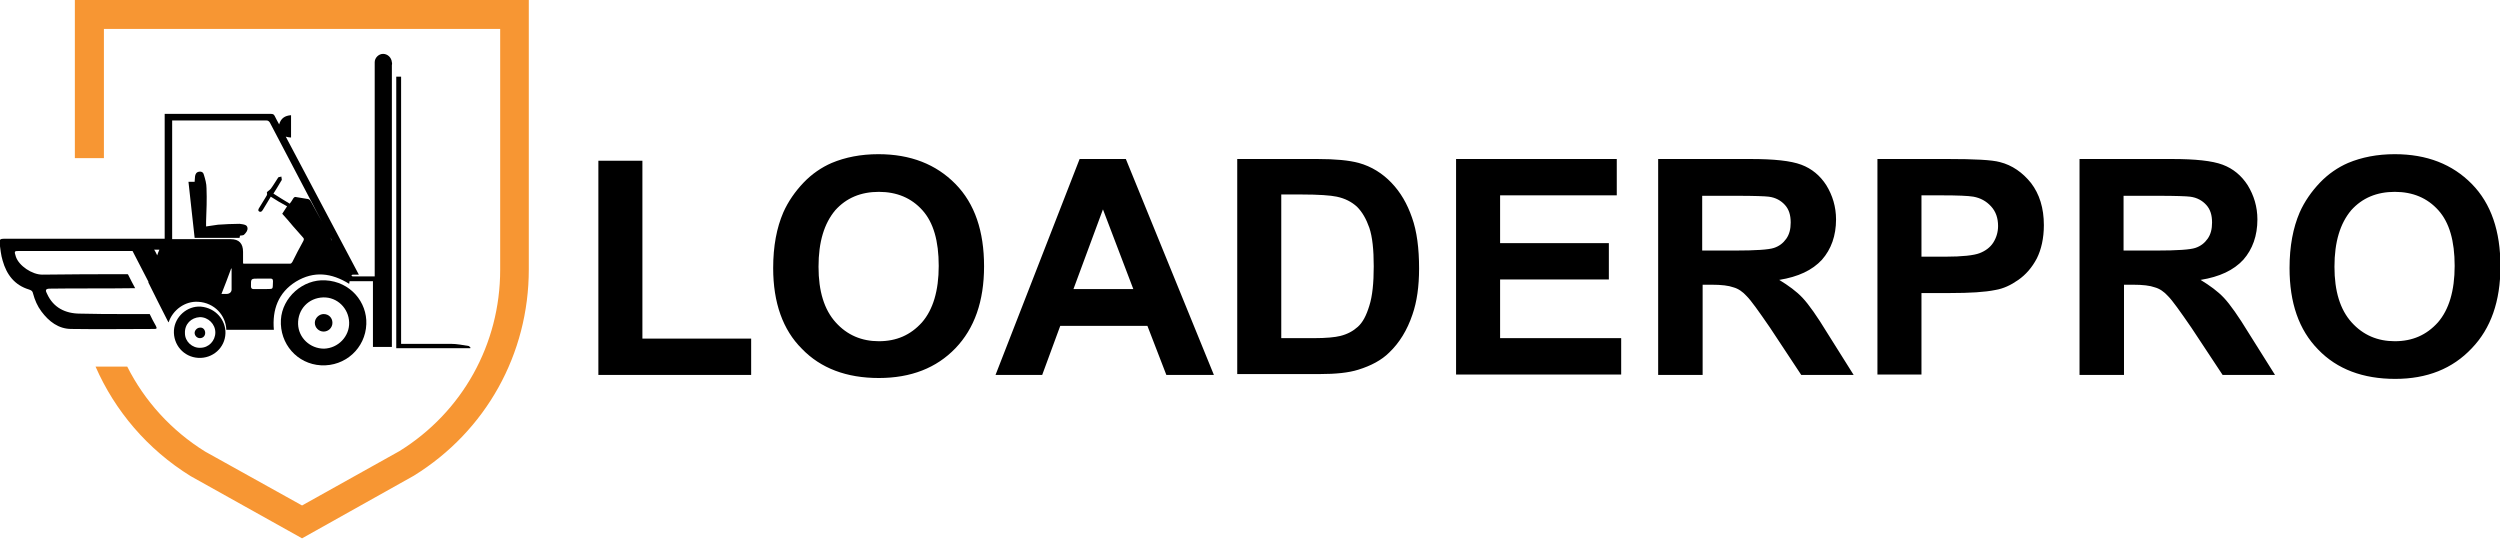 <svg width="227" height="49" viewBox="0 0 227 49" xmlns="http://www.w3.org/2000/svg">
	<path d="M54.332 34.045V14.597H58.33V30.744H68.205V34.045H54.332ZM70.204 24.341C70.204 22.352 70.523 20.682 71.123 19.29C71.563 18.295 72.203 17.381 72.962 16.585C73.722 15.79 74.601 15.193 75.521 14.795C76.76 14.278 78.159 14 79.759 14C82.677 14 84.996 14.915 86.755 16.704C88.514 18.494 89.353 21 89.353 24.182C89.353 27.363 88.474 29.829 86.755 31.619C85.036 33.409 82.717 34.323 79.799 34.323C76.88 34.323 74.521 33.448 72.802 31.659C71.083 29.948 70.204 27.483 70.204 24.341ZM74.322 24.221C74.322 26.449 74.841 28.119 75.881 29.272C76.92 30.426 78.239 30.983 79.799 30.983C81.398 30.983 82.677 30.426 83.716 29.272C84.716 28.119 85.236 26.409 85.236 24.142C85.236 21.875 84.756 20.204 83.757 19.091C82.757 17.977 81.438 17.42 79.799 17.42C78.159 17.42 76.84 17.977 75.841 19.091C74.841 20.284 74.322 21.954 74.322 24.221ZM110.222 34.045H105.905L104.186 29.591H96.27L94.631 34.045H90.393L98.029 14.438H102.227L110.222 34.045ZM102.906 26.25L100.148 19.011L97.469 26.25H102.906ZM112.341 14.438H119.618C121.257 14.438 122.496 14.557 123.376 14.795C124.535 15.114 125.534 15.75 126.334 16.585C127.174 17.46 127.773 18.494 128.213 19.767C128.653 21 128.853 22.551 128.853 24.38C128.853 26.011 128.653 27.403 128.253 28.556C127.773 29.988 127.054 31.142 126.134 32.017C125.454 32.693 124.495 33.21 123.336 33.568C122.456 33.846 121.297 33.965 119.817 33.965H112.341V14.438ZM116.339 17.738V30.704H119.298C120.417 30.704 121.217 30.625 121.696 30.505C122.336 30.346 122.856 30.068 123.296 29.67C123.735 29.272 124.055 28.676 124.335 27.761C124.615 26.886 124.735 25.693 124.735 24.182C124.735 22.67 124.615 21.517 124.335 20.682C124.055 19.886 123.695 19.25 123.216 18.773C122.736 18.335 122.136 18.017 121.377 17.858C120.817 17.739 119.737 17.659 118.138 17.659H116.339V17.738ZM132.211 34.045V14.438H146.803V17.738H136.209V22.074H146.084V25.375H136.209V30.704H147.203V34.005H132.211V34.045ZM150.561 34.045V14.438H158.957C161.076 14.438 162.595 14.597 163.554 14.954C164.514 15.312 165.273 15.949 165.833 16.824C166.393 17.739 166.713 18.773 166.713 19.926C166.713 21.398 166.273 22.631 165.433 23.585C164.554 24.54 163.274 25.136 161.555 25.415C162.395 25.931 163.115 26.449 163.674 27.045C164.234 27.642 164.994 28.716 165.913 30.227L168.312 34.045H163.554L160.716 29.75C159.676 28.238 158.997 27.284 158.597 26.886C158.237 26.488 157.837 26.21 157.398 26.091C156.958 25.931 156.318 25.852 155.399 25.852H154.599V34.045H150.561ZM154.559 22.75H157.517C159.436 22.75 160.596 22.67 161.076 22.511C161.555 22.352 161.915 22.074 162.195 21.676C162.475 21.278 162.595 20.801 162.595 20.204C162.595 19.528 162.435 19.011 162.075 18.613C161.715 18.216 161.236 17.937 160.596 17.858C160.276 17.818 159.317 17.778 157.677 17.778H154.559V22.75ZM170.471 34.045V14.438H176.867C179.266 14.438 180.865 14.517 181.585 14.716C182.704 14.994 183.664 15.67 184.423 16.625C185.183 17.619 185.583 18.892 185.583 20.443C185.583 21.636 185.343 22.67 184.943 23.466C184.503 24.301 183.944 24.937 183.264 25.415C182.584 25.892 181.905 26.21 181.185 26.329C180.225 26.528 178.866 26.608 177.067 26.608H174.469V34.005H170.471V34.045ZM174.469 17.738V23.307H176.627C178.187 23.307 179.226 23.187 179.746 22.988C180.265 22.79 180.705 22.471 180.985 22.034C181.265 21.596 181.425 21.079 181.425 20.523C181.425 19.807 181.225 19.21 180.785 18.733C180.345 18.256 179.826 17.977 179.186 17.858C178.706 17.778 177.747 17.738 176.348 17.738H174.469ZM188.821 34.045V14.438H197.217C199.335 14.438 200.855 14.597 201.814 14.954C202.774 15.312 203.533 15.949 204.093 16.824C204.653 17.739 204.972 18.773 204.972 19.926C204.972 21.398 204.533 22.631 203.693 23.585C202.814 24.54 201.534 25.136 199.815 25.415C200.655 25.931 201.374 26.449 201.934 27.045C202.494 27.642 203.253 28.716 204.173 30.227L206.572 34.045H201.814L198.976 29.75C197.936 28.238 197.256 27.284 196.857 26.886C196.497 26.488 196.097 26.21 195.657 26.091C195.218 25.931 194.578 25.852 193.658 25.852H192.859V34.045H188.821ZM192.819 22.75H195.777C197.696 22.75 198.856 22.67 199.335 22.511C199.815 22.352 200.175 22.074 200.455 21.676C200.735 21.278 200.855 20.801 200.855 20.204C200.855 19.528 200.695 19.011 200.335 18.613C199.975 18.216 199.495 17.937 198.856 17.858C198.536 17.818 197.576 17.778 195.937 17.778H192.819V22.75ZM207.891 24.341C207.891 22.352 208.211 20.682 208.81 19.29C209.25 18.295 209.89 17.381 210.649 16.585C211.409 15.79 212.289 15.193 213.208 14.795C214.447 14.278 215.847 14 217.446 14C220.364 14 222.683 14.915 224.442 16.704C226.201 18.494 227.041 21 227.041 24.182C227.041 27.363 226.161 29.829 224.442 31.619C222.683 33.488 220.364 34.403 217.486 34.403C214.567 34.403 212.209 33.528 210.489 31.738C208.73 29.948 207.891 27.483 207.891 24.341ZM211.969 24.221C211.969 26.449 212.488 28.119 213.528 29.272C214.567 30.426 215.887 30.983 217.446 30.983C219.045 30.983 220.324 30.426 221.364 29.272C222.363 28.119 222.883 26.409 222.883 24.142C222.883 21.875 222.403 20.204 221.404 19.091C220.404 17.977 219.085 17.42 217.446 17.42C215.807 17.42 214.487 17.977 213.488 19.091C212.488 20.284 211.969 21.954 211.969 24.221Z"/>
	<path d="M29.865 21.278C29.305 20.284 28.785 19.289 28.226 18.295C28.146 18.136 28.026 18.056 27.866 18.056C27.546 18.017 27.226 17.937 26.906 17.897C26.786 17.858 26.706 17.897 26.627 18.017C26.547 18.176 26.427 18.335 26.307 18.494C25.787 18.176 25.307 17.897 24.827 17.579C25.067 17.221 25.267 16.863 25.507 16.465C25.547 16.426 25.587 16.346 25.587 16.306C25.587 16.227 25.547 16.108 25.547 16.028C25.467 16.068 25.307 16.068 25.267 16.108C25.027 16.465 24.827 16.823 24.587 17.142C24.508 17.221 24.428 17.301 24.308 17.38C24.268 17.42 24.228 17.46 24.228 17.5C24.308 17.698 24.188 17.778 24.108 17.937C23.908 18.255 23.748 18.534 23.548 18.852C23.468 18.971 23.388 19.13 23.548 19.21C23.708 19.289 23.788 19.17 23.868 19.051C24.108 18.653 24.348 18.255 24.587 17.858C25.067 18.176 25.547 18.454 26.067 18.732C25.907 18.971 25.787 19.17 25.627 19.409C25.947 19.767 26.307 20.164 26.627 20.562C26.906 20.88 27.226 21.238 27.506 21.556C27.586 21.636 27.626 21.715 27.546 21.874C27.186 22.511 26.866 23.147 26.547 23.784C26.506 23.863 26.427 23.942 26.347 23.942C24.947 23.942 23.548 23.942 22.149 23.942C22.109 23.942 22.109 23.942 22.069 23.903C22.069 23.545 22.069 23.227 22.069 22.869C22.069 22.113 21.709 21.715 20.95 21.715C19.27 21.715 17.591 21.715 15.912 21.715H15.632V10.937H15.872C18.631 10.937 21.429 10.937 24.188 10.937C24.348 10.937 24.428 11.017 24.508 11.136C25.907 13.801 27.306 16.465 28.705 19.13C29.145 19.965 29.585 20.801 30.025 21.596C30.065 21.676 30.105 21.755 30.105 21.874C30.065 21.676 29.985 21.477 29.865 21.278ZM24.068 26.249C23.708 26.249 23.348 26.249 23.028 26.249C22.868 26.249 22.788 26.17 22.788 26.011C22.788 25.295 22.748 25.295 23.508 25.295H23.788C24.028 25.295 24.308 25.295 24.548 25.295C24.707 25.295 24.787 25.335 24.787 25.533C24.747 26.369 24.867 26.209 24.068 26.249ZM21.029 26.289C21.029 26.528 20.829 26.687 20.59 26.687C20.43 26.687 20.31 26.687 20.11 26.687C20.43 25.891 20.71 25.136 20.989 24.38H21.029C21.029 25.016 21.029 25.653 21.029 26.289ZM19.55 26.528C19.99 25.374 20.43 24.181 20.91 23.028C20.95 22.988 20.95 22.869 20.91 22.869C20.75 22.789 20.59 22.749 20.43 22.71C20.27 22.67 20.27 22.829 20.23 22.909C19.91 23.784 19.55 24.658 19.23 25.533C19.07 25.931 18.951 26.289 18.791 26.727C18.991 26.727 19.15 26.727 19.31 26.727C19.43 26.727 19.51 26.647 19.55 26.528ZM17.911 26.727C18.111 26.727 18.191 26.687 18.271 26.488C18.551 25.692 18.871 24.897 19.15 24.102C19.31 23.624 19.51 23.187 19.67 22.67C19.47 22.67 19.35 22.67 19.19 22.67C19.03 22.67 18.951 22.71 18.871 22.869C18.431 24.022 18.031 25.136 17.591 26.249C17.551 26.369 17.511 26.528 17.431 26.687C17.631 26.687 17.791 26.687 17.911 26.727ZM16.632 26.727C16.832 26.727 16.872 26.647 16.952 26.488C17.391 25.295 17.871 24.102 18.311 22.909C18.351 22.829 18.351 22.749 18.391 22.67C18.231 22.67 18.111 22.67 17.991 22.67C17.791 22.63 17.671 22.71 17.631 22.909C17.351 23.704 17.032 24.499 16.712 25.295C16.552 25.732 16.352 26.209 16.192 26.687C16.352 26.687 16.512 26.687 16.632 26.727ZM15.792 26.09C16.192 25.056 16.592 23.982 16.991 22.948C17.032 22.869 17.032 22.789 17.072 22.71C16.912 22.71 16.752 22.71 16.632 22.71C16.432 22.71 16.352 22.789 16.312 22.948C16.112 23.505 15.912 24.062 15.712 24.579C15.632 24.857 15.512 25.096 15.432 25.374C15.512 25.573 15.672 25.812 15.792 26.09ZM15.193 24.141C15.392 23.664 15.552 23.187 15.752 22.67C15.552 22.67 15.392 22.67 15.232 22.67C15.113 22.67 15.033 22.71 14.993 22.829C14.873 23.187 14.713 23.505 14.593 23.863C14.713 24.141 14.873 24.38 14.993 24.619C15.073 24.46 15.152 24.3 15.193 24.141ZM14.273 23.187C14.193 23.028 14.113 22.829 13.993 22.67H14.033C14.153 22.67 14.313 22.67 14.473 22.67C14.393 22.869 14.313 23.028 14.273 23.187ZM35.582 5.648C35.542 5.21 35.182 4.892 34.782 4.892C34.382 4.892 34.023 5.25 34.023 5.648C34.023 5.767 34.023 5.886 34.023 5.966C34.023 12.25 34.023 18.494 34.023 24.778V25.096C33.343 25.096 32.663 25.096 32.024 25.096C31.984 25.096 31.944 25.056 31.904 25.016C31.944 24.977 31.984 24.937 32.024 24.937C32.184 24.937 32.343 24.937 32.583 24.937C30.384 20.761 28.146 16.585 25.947 12.409C26.147 12.448 26.267 12.488 26.427 12.488V10.46C25.867 10.5 25.507 10.738 25.347 11.295C25.187 11.017 25.067 10.778 24.947 10.539C24.867 10.38 24.787 10.341 24.587 10.341C21.469 10.341 18.351 10.341 15.232 10.341C15.152 10.341 15.073 10.341 14.953 10.341V21.676C14.433 21.676 13.953 21.676 13.473 21.676C13.354 21.676 13.274 21.676 13.194 21.676C13.154 21.676 13.154 21.676 13.114 21.676C10.995 21.676 8.836 21.676 6.717 21.676C4.598 21.676 2.479 21.676 0.36 21.676C0.041 21.676 -0.079 21.755 -0.039 22.073C0.041 22.63 0.08 23.147 0.24 23.664C0.6 24.937 1.32 25.891 2.639 26.289C2.879 26.369 2.959 26.448 2.999 26.647C3.159 27.244 3.399 27.8 3.759 28.278C4.438 29.192 5.318 29.869 6.477 29.869C8.996 29.908 11.514 29.869 13.993 29.869C14.233 29.869 14.273 29.829 14.153 29.59C13.953 29.232 13.753 28.874 13.593 28.516C12.874 28.516 12.154 28.516 11.434 28.516C10.035 28.516 8.676 28.516 7.277 28.477C5.917 28.477 4.838 27.92 4.278 26.687C4.158 26.448 4.038 26.209 4.518 26.209C6.997 26.17 9.476 26.209 11.954 26.17C12.074 26.17 12.194 26.17 12.274 26.17C12.074 25.812 11.874 25.414 11.674 25.016C11.674 24.977 11.634 24.937 11.594 24.897C8.996 24.897 6.437 24.897 3.838 24.937C2.919 24.937 1.72 24.141 1.44 23.306C1.28 22.789 1.28 22.789 1.8 22.789C5.078 22.789 8.316 22.789 11.554 22.789C11.714 22.789 11.874 22.789 12.034 22.789L13.473 25.573V25.653C14.033 26.806 14.633 27.959 15.193 29.073C15.232 29.153 15.273 29.232 15.312 29.272C15.672 28.158 16.792 27.323 17.991 27.403C19.47 27.482 20.51 28.636 20.55 29.948H24.867C24.707 28.119 25.267 26.567 26.866 25.573C28.506 24.579 30.105 24.778 31.704 25.772C31.704 25.692 31.744 25.613 31.744 25.533H33.863V31.499H35.582C35.582 31.42 35.582 31.34 35.582 31.261C35.582 22.789 35.582 14.357 35.582 5.886C35.582 5.926 35.622 5.767 35.582 5.648Z"/>
	<path d="M6.797 0V14.358H9.435V2.625H45.416V24.499C45.416 31.261 41.978 37.425 36.261 40.965L27.426 45.897L18.631 41.005C15.552 39.096 13.114 36.391 11.554 33.289H8.676C10.435 37.306 13.393 40.806 17.311 43.232L27.426 48.88L37.581 43.192C44.137 39.136 48.015 32.136 48.015 24.46V0H6.797Z" fill="#F79633"/>
	<path d="M31.703 29.272C31.663 27.999 30.624 26.965 29.344 27.005C28.025 27.045 27.026 28.079 27.066 29.431C27.105 30.664 28.145 31.658 29.424 31.658C30.704 31.619 31.743 30.545 31.703 29.272ZM33.262 29.431C33.182 31.619 31.343 33.289 29.144 33.17C26.985 33.05 25.386 31.221 25.506 29.034C25.626 27.005 27.505 25.335 29.544 25.454C31.823 25.573 33.342 27.443 33.262 29.431Z"/>
	<path d="M35.98 6.96C36.14 6.96 36.26 6.96 36.42 6.96C36.42 15.034 36.42 23.107 36.42 31.221C36.54 31.221 36.62 31.221 36.7 31.221C38.099 31.221 39.539 31.221 40.938 31.221C41.498 31.221 42.057 31.34 42.577 31.42C42.617 31.42 42.657 31.539 42.737 31.579L42.697 31.619C40.458 31.619 38.219 31.619 35.98 31.619C35.98 23.425 35.98 15.232 35.98 6.96Z"/>
	<path d="M21.791 21.397C21.791 21.477 21.751 21.517 21.751 21.596C20.392 21.596 19.072 21.596 17.673 21.596C17.473 19.926 17.313 18.216 17.113 16.505C17.313 16.505 17.473 16.505 17.673 16.505C17.673 16.306 17.713 16.147 17.713 15.988C17.753 15.79 17.833 15.63 18.073 15.591C18.313 15.551 18.473 15.67 18.512 15.869C18.633 16.267 18.752 16.665 18.752 17.102C18.792 18.096 18.752 19.13 18.712 20.125C18.712 20.284 18.712 20.403 18.712 20.562C19.072 20.522 19.432 20.443 19.792 20.403C20.431 20.363 21.071 20.323 21.751 20.323C21.831 20.323 21.951 20.363 22.031 20.363C22.231 20.403 22.43 20.443 22.47 20.681C22.51 20.92 22.351 21.119 22.191 21.278C22.111 21.397 21.951 21.358 21.791 21.397Z"/>
	<path d="M30.185 29.312C30.185 29.749 29.825 30.107 29.386 30.107C28.946 30.107 28.586 29.749 28.586 29.312C28.586 28.874 28.986 28.516 29.386 28.516C29.865 28.516 30.185 28.874 30.185 29.312Z"/>
	<path d="M19.552 30.187C19.552 29.431 18.912 28.795 18.152 28.795C17.353 28.835 16.753 29.431 16.793 30.266C16.793 31.022 17.473 31.619 18.192 31.579C18.952 31.579 19.552 30.942 19.552 30.187ZM20.471 30.266C20.431 31.579 19.312 32.573 17.993 32.494C16.673 32.414 15.714 31.3 15.794 29.988C15.874 28.755 16.993 27.761 18.232 27.84C19.592 27.96 20.511 29.073 20.471 30.266Z"/>
	<path d="M18.631 30.227C18.631 30.505 18.431 30.704 18.152 30.704C17.872 30.704 17.672 30.465 17.672 30.227C17.672 29.988 17.912 29.749 18.152 29.749C18.431 29.71 18.631 29.948 18.631 30.227Z"/>
</svg>
